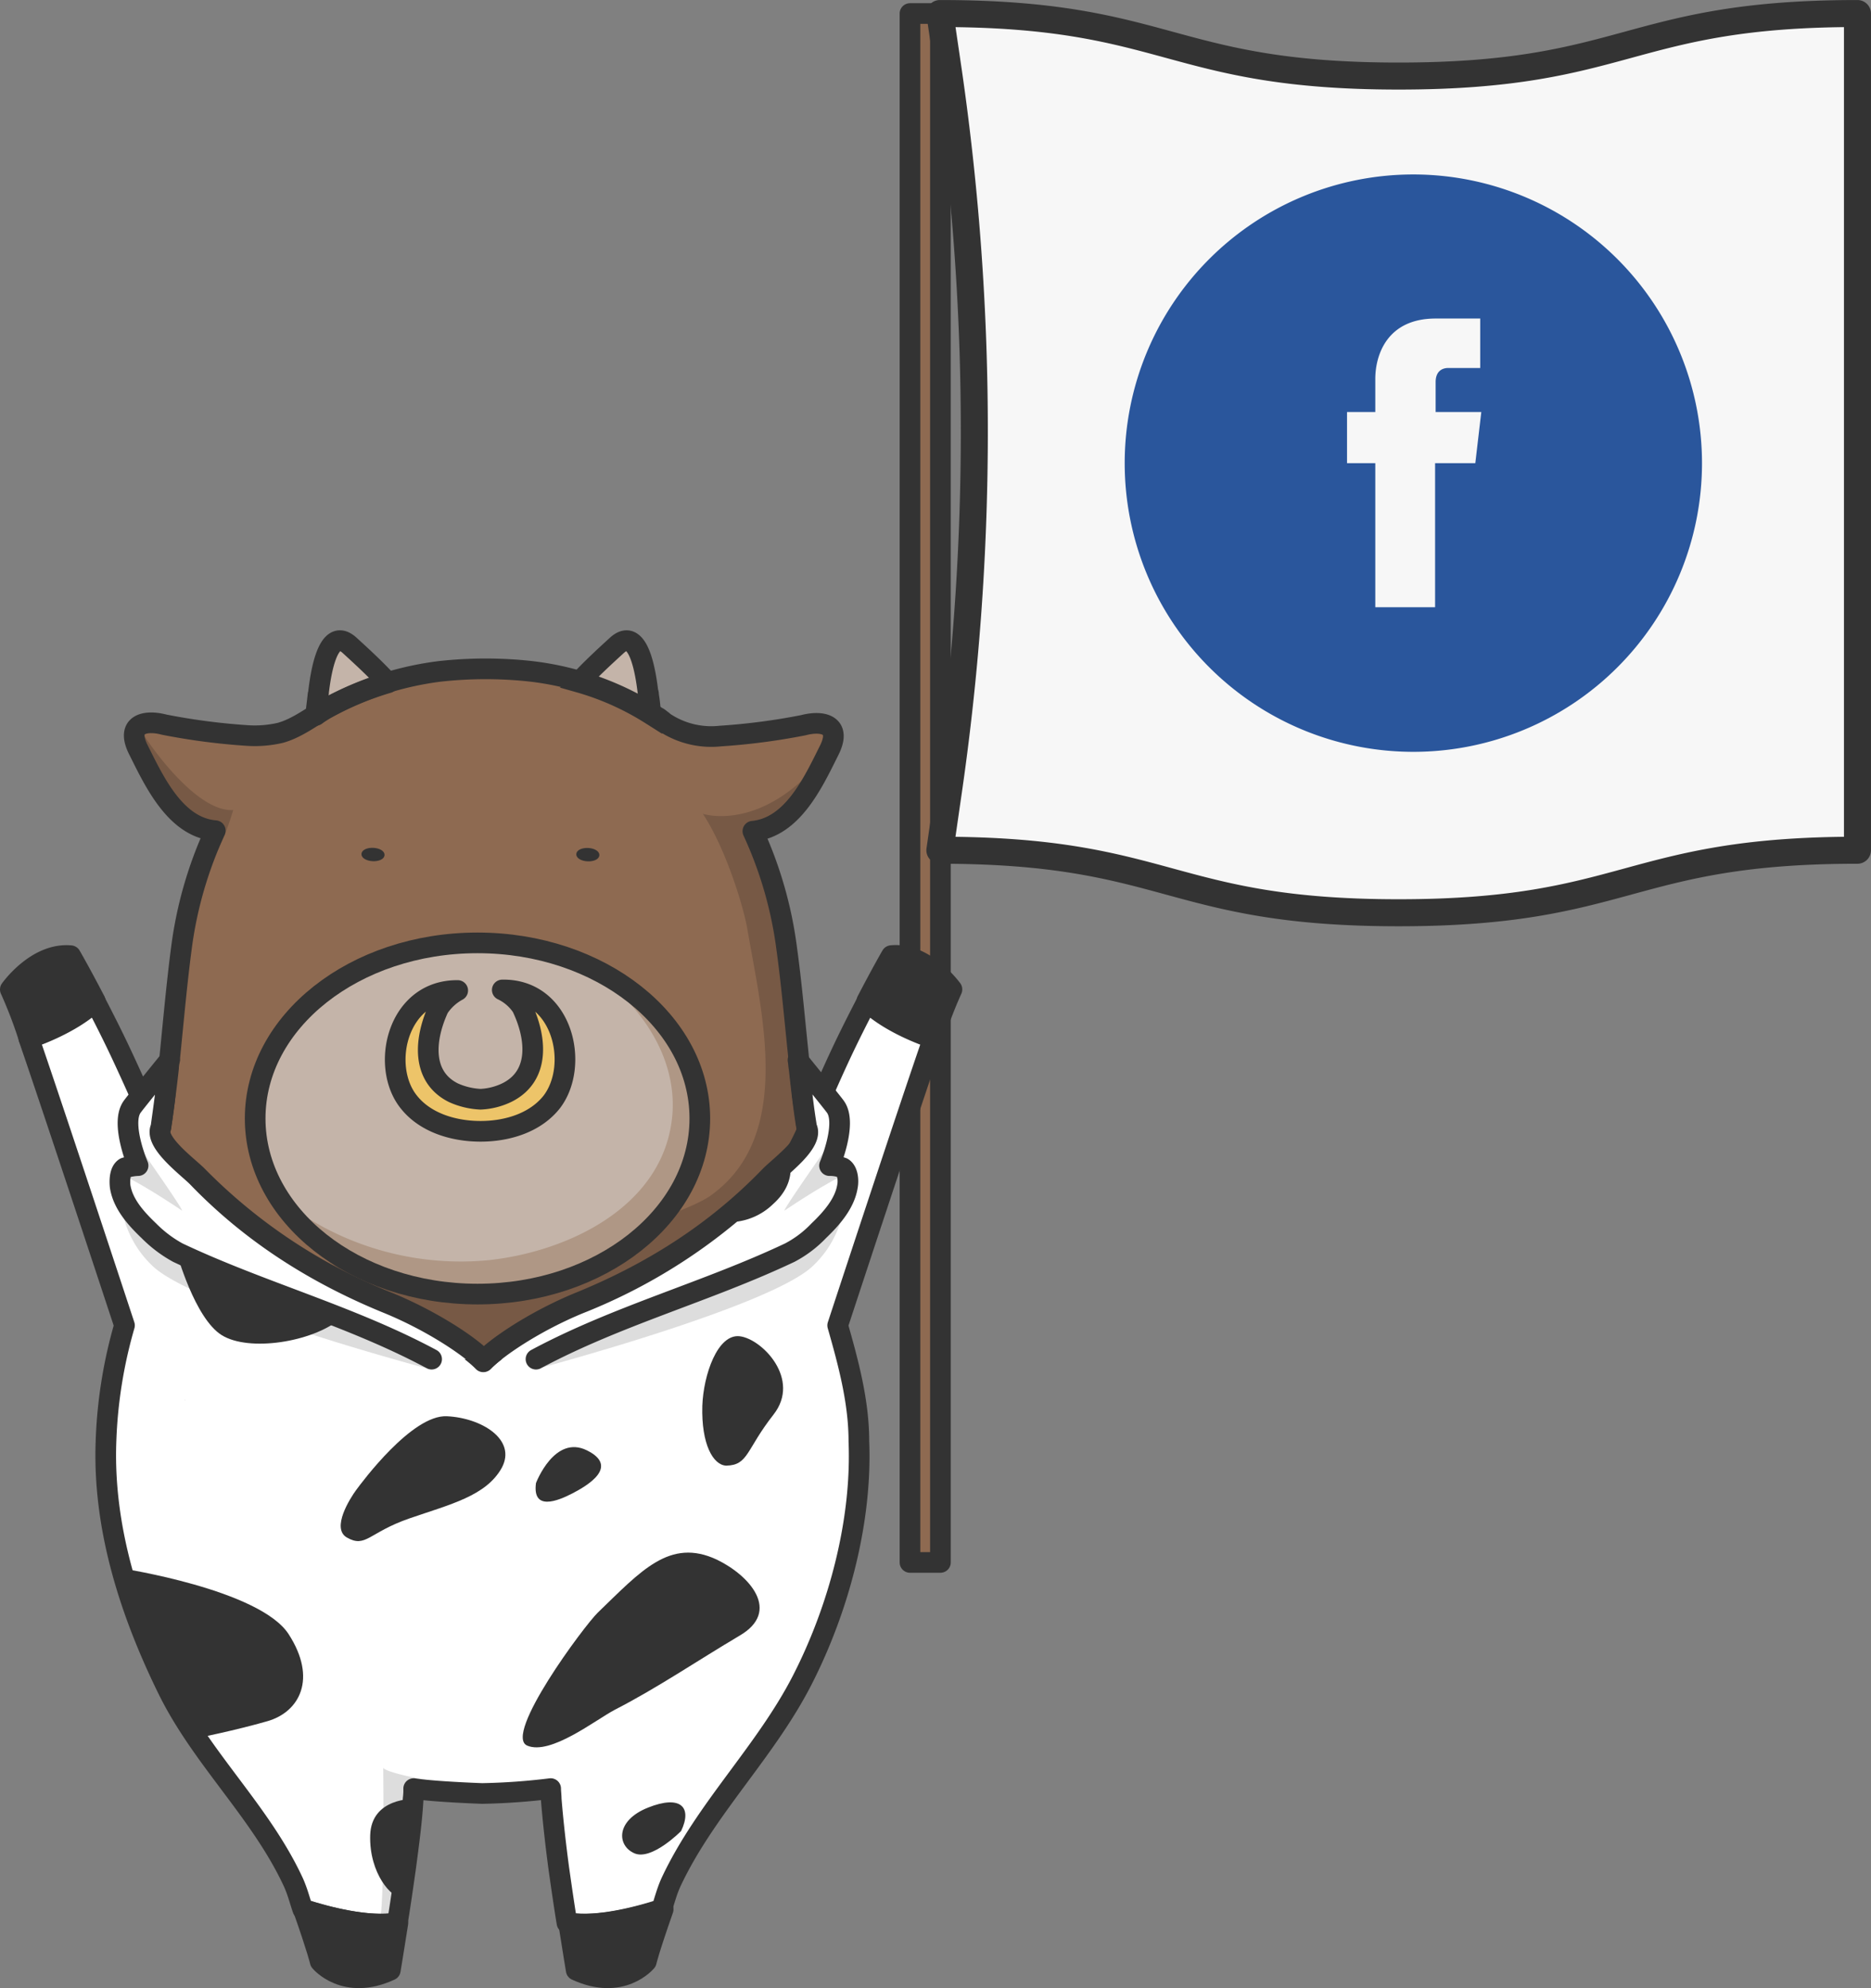 <svg xmlns="http://www.w3.org/2000/svg" viewBox="0 0 344.19 365.68"><rect x="0" y="0" width="344.19" height="365.68" fill="#808080" stroke="none"/><defs><style>.cls-1,.cls-5{fill:#8e6a51;}.cls-1,.cls-10,.cls-13,.cls-14,.cls-16,.cls-17,.cls-18,.cls-19,.cls-2,.cls-20,.cls-4,.cls-7,.cls-9{stroke:#333;}.cls-1,.cls-19,.cls-2,.cls-20,.cls-7{stroke-linecap:round;}.cls-1,.cls-11,.cls-13,.cls-16,.cls-19,.cls-2,.cls-20,.cls-4,.cls-7,.cls-9{stroke-linejoin:round;}.cls-1{stroke-width:3.8px;}.cls-2{fill:#f7f7f7;stroke-width:4.97px;}.cls-3{fill:#fff;}.cls-14,.cls-21,.cls-4,.cls-9{fill:#333;}.cls-4{stroke-width:3.84px;}.cls-6{fill:#ddd;}.cls-17,.cls-18,.cls-19,.cls-20,.cls-7{fill:none;}.cls-7{stroke-width:3.51px;}.cls-8{fill:#775945;}.cls-10,.cls-13,.cls-16,.cls-17,.cls-20,.cls-9{stroke-width:3.8px;}.cls-10,.cls-12,.cls-16{fill:#c4b4a9;}.cls-10,.cls-14,.cls-17,.cls-18{stroke-miterlimit:10;}.cls-11{fill:#f4c143;stroke:#231815;stroke-width:3.94px;}.cls-13{fill:#edc469;}.cls-14{stroke-width:0.66px;}.cls-15{fill:#af9785;}.cls-18{stroke-width:0.88px;}.cls-19{stroke-width:3.51px;}.cls-22{fill:#2a569c;}</style></defs><title>facebook</title><g id="レイヤー_2" data-name="レイヤー 2"><g id="レイヤー_2-2" data-name="レイヤー 2"><rect class="cls-1" x="167.4" y="2.49" width="5.6" height="284.9"/><path class="cls-2" d="M341.7,2.49c-42.2,0-42.2,11.5-84.4,11.5s-42.2-11.5-84.4-11.5l1.6,10.9a461.56,461.56,0,0,1-.2,133.3l-1.4,9.7c42.2,0,42.2,11.5,84.4,11.5s42.2-11.5,84.4-11.5Z"/><path class="cls-3" d="M154.1,243.79s13.5-41.1,17.6-52.8c0,0-7.7-2.4-12.2-6.8-1.5,2.9-3.3,6.4-5.2,10.5s-3.9,8.7-6,13.7c-.5,1.1-1.1,2.3-1.7,3.4-1.7,1.9-4,3.7-5,4.8a101.66,101.66,0,0,1-35.2,23.3c-8,3.3-15,8-17.5,10.6-2.5-2.6-9.5-7.3-17.5-10.6-13.3-5.4-25.2-12.9-35.2-23.3-1.6-1.6-6.2-5.1-6.8-7.7l-.1.8c-.2-.4-.4-.8-.6-1.3-2-5-4.1-9.6-6-13.7s-3.7-7.6-5.2-10.5c-4.6,4.4-12.2,6.8-12.2,6.8,4.1,11.8,17.6,52.8,17.6,52.8l1-1.1c-2.1,7.4-4.2,14.9-4.5,22.5-.6,15.9,4.4,31.4,11.3,45.5,6.3,12.9,17.2,22.7,23.2,35.7.8,1.8,1.2,3.5,1.7,4.9,4.3,1.4,11.9,3.4,17.4,2.5.5-3,1-6.5,1.5-10,.6-4.5,1.2-9,1.4-12.8a12.75,12.75,0,0,0,.1-1.9c3.9.6,12.6.9,12.6.9a119.7,119.7,0,0,0,12.6-.9c0,.6.1,1.3.1,1.9.3,3.8.8,8.3,1.4,12.8.5,3.5,1,7,1.5,10,5.5.9,13.1-1.1,17.4-2.5.5-1.4.9-3.1,1.7-4.9,6.3-13.5,17.4-24,24.2-37.3,6.7-13.1,11-29.2,10.4-43.9C158,257.89,156.1,250.79,154.1,243.79Z"/><path class="cls-4" d="M164,175.79s-1.8,3.1-4.5,8.3c4.6,4.4,12.2,6.8,12.2,6.8h0a83.29,83.29,0,0,1,3.4-8.9S170.2,175.19,164,175.79Z"/><path class="cls-5" d="M29.4,208.69l.1-1.4A2.2,2.2,0,0,0,29.4,208.69Z"/><path class="cls-5" d="M148.3,207.29l.1,1.4A2.2,2.2,0,0,0,148.3,207.29Z"/><path class="cls-5" d="M29.4,208.69l.1-1.4A2.2,2.2,0,0,0,29.4,208.69Z"/><path class="cls-5" d="M148.3,207.29l.1,1.4A2.2,2.2,0,0,0,148.3,207.29Z"/><path class="cls-6" d="M70.5,325.19s.3,25.2-.7,28.7a20,20,0,0,0,3.5-.2c.5-3,1-6.5,1.5-10,.6-4.5,1.2-9,1.4-12.8a12.75,12.75,0,0,0,.1-1.9,26.58,26.58,0,0,0,3.4.4l.7-1.7C80.4,327.79,71.5,326.29,70.5,325.19Z"/><path class="cls-7" d="M29.4,208.69l.1-1.4A2.2,2.2,0,0,0,29.4,208.69Z"/><path class="cls-7" d="M148.3,207.29l.1,1.4A2.2,2.2,0,0,0,148.3,207.29Z"/><path class="cls-3" d="M147.5,201.19c-.2-1.6-.4-3.2-.5-4.8C147.1,198,147.3,199.59,147.5,201.19Z"/><path class="cls-3" d="M29.6,207.19c.2-1.6.5-3.3.7-4.9C30,203.89,29.8,205.49,29.6,207.19Z"/><path class="cls-3" d="M148.3,207.29c-.2-1.7-.5-3.4-.7-5.1C147.8,203.89,148,205.59,148.3,207.29Z"/><path class="cls-3" d="M30.4,201.09c.2-1.5.4-3.1.5-4.6C30.7,198,30.5,199.59,30.4,201.09Z"/><path class="cls-3" d="M30.2,202.19c0-.4.1-.7.1-1.1A3.75,3.75,0,0,1,30.2,202.19Z"/><path class="cls-3" d="M147.6,202.19c0-.3-.1-.7-.1-1A3.4,3.4,0,0,0,147.6,202.19Z"/><path class="cls-3" d="M30.9,196.39a7.72,7.72,0,0,1,.2-1.5h0a10.4,10.4,0,0,0-.2,1.5Z"/><path class="cls-3" d="M146.9,196.39Z"/><path class="cls-5" d="M30.9,196.39h0c-.2,1.6-.4,3.2-.5,4.7,0,.4-.1.7-.1,1.1-.2,1.6-.4,3.3-.7,4.9v.1c-1.4,2.7,4.8,7.2,6.7,9.1a101.66,101.66,0,0,0,35.2,23.3c8,3.3,15.1,8,17.5,10.6,2.5-2.6,9.5-7.3,17.5-10.6,13.3-5.4,25.2-12.9,35.2-23.3,1.9-1.9,8-6.4,6.7-9.1-.2-1.7-.5-3.4-.7-5.1,0-.3-.1-.7-.1-1-.2-1.6-.4-3.2-.5-4.8h0v-.1c-.8-7.3-1.4-14.7-2.4-21.9a73.89,73.89,0,0,0-6.2-21.4c7.3-.7,11.1-9,14-14.8,2.5-4.9-1.3-5.6-4.7-4.7a119.51,119.51,0,0,1-15.3,2,15.55,15.55,0,0,1-10.4-2.6l-.2-.2c-.3-.2-.5-.4-.8-.6l.1.1a53.58,53.58,0,0,0-24.4-8.7,76.82,76.82,0,0,0-15.9.1,58,58,0,0,0-20.5,6.6c-2.9,1.6-5.6,3.8-8.8,4.7a20.71,20.71,0,0,1-6.1.5,119.51,119.51,0,0,1-15.3-2c-3.4-.9-7.2-.2-4.7,4.7,2.9,5.8,6.8,14.2,14.1,14.8h0a73.89,73.89,0,0,0-6.2,21.4c-.9,6.8-1.5,13.7-2.2,20.6h0A5,5,0,0,0,30.9,196.39Z"/><path class="cls-6" d="M31.1,194.89h0c-.1.5-.1,1-.2,1.6v-.1A7.72,7.72,0,0,1,31.1,194.89Z"/><path class="cls-6" d="M146.9,196.39Z"/><path class="cls-6" d="M139.7,156.09h0c0,.1,0,.1.1.2C139.8,156.19,139.7,156.19,139.7,156.09Z"/><path class="cls-8" d="M39.5,153h0c-.5,1-.9,2-1.4,3l2.1.1a48.13,48.13,0,0,0,2.7-7.1c-7.3.4-16.4-13.7-16.4-13.7l-1.2-1.5c-.8.7-1,2.1.1,4.3C28.4,144,32.2,152.39,39.5,153Z"/><path class="cls-9" d="M122,351.19c-2.7,7.7-3.1,9.6-3.1,9.6s-4.5,5.5-12.9,1.6c0,0-.6-3.6-1.4-8.7C110.1,354.59,117.7,352.59,122,351.19Z"/><path class="cls-10" d="M119.7,131.39a36,36,0,0,0-.4-3.6.9.9,0,0,0-.1-.5c-.3-2.4-1.5-12.4-5.7-8.6-2.3,2.1-4.8,4.4-7,6.8A50.36,50.36,0,0,1,119.7,131.39Z"/><path class="cls-11" d="M98.9,194.19"/><ellipse class="cls-12" cx="88.4" cy="205.49" rx="40.9" ry="32.3" transform="matrix(1, 0, 0, 1, -0.56, 0.24)"/><path class="cls-13" d="M92.4,182.09a9,9,0,0,1,3.6,3.1c2.7,5.6,3.4,12.6-2.6,15.7a12.36,12.36,0,0,1-5,1.3,13.6,13.6,0,0,1-5-1.2c-6-3-5.3-10-2.7-15.6a9.75,9.75,0,0,1,3.5-3.2c-11.1-.1-14.3,13.9-9,20.5,3,3.8,8.2,5.4,13.2,5.4s10.1-1.6,13.1-5.4C106.7,195.89,103.5,181.89,92.4,182.09Z"/><ellipse class="cls-14" cx="68.62" cy="157.17" rx="0.9" ry="1.8" transform="translate(-91.62 218.29) rotate(-87.29)"/><ellipse class="cls-14" cx="108.14" cy="157.21" rx="0.9" ry="1.8" transform="translate(-54.01 257.79) rotate(-87.29)"/><path class="cls-8" d="M151.2,140.49c.4-.8.8-1.6,1.2-2.3-11.7,15.3-23.1,11.5-23.1,11.5,4.4,6.7,7.6,17.6,8.2,21.3,2.7,15.7,8.4,37.9-6.6,48.8-1.6,1.2-4.9,2.6-8.7,4-7.3,8.5-19.6,14-33.6,14.1-18.6.1-34.3-9.7-39.3-23.1-.8-.1,8.9,19.7,22.2,25,8,3.3,15.1,8,17.5,10.6,2.5-2.6,9.5-7.3,17.5-10.6,13.3-5.4,25.2-12.9,35.2-23.3,1.9-1.9,8-6.4,6.7-9.1-.2-1.7-.5-3.4-.7-5.1,0-.3-.1-.7-.1-1-.2-1.6-.4-3.2-.5-4.8h0v-.1c-.8-7.3-1.4-14.7-2.4-21.9a57.33,57.33,0,0,0-1.3-7h0a.37.37,0,0,0-.1-.3c-.2-1.1-.5-2.1-.8-3.2h0c-.4-1.4-.8-2.7-1.2-4l-2.8-6.9c.3,0,.6-.1.9-.1C144.6,151.69,149.1,144.39,151.2,140.49Z"/><path class="cls-15" d="M89.9,231.79a53.58,53.58,0,0,1-36.8-10.1c7.1,9.6,20.3,16,35.4,16,22.6-.1,40.8-14.6,40.8-32.4,0-12.3-8.7-22.9-21.4-28.3-1.8-.7-3.7-1.3-5.6-2-.2-.1-.5-.1-.7-.2,12.1,4.6,23.1,16.8,22.1,30.1C122.4,221.69,104.8,230.19,89.9,231.79Z"/><path class="cls-16" d="M60.3,130.19a56.52,56.52,0,0,1,11.1-4.6.1.1,0,0,0-.1-.1c-2.2-2.4-4.7-4.7-7-6.8-4.2-3.8-5.4,6.2-5.7,8.6a.9.9,0,0,1-.1.5c-.1,1.1-.3,2.4-.4,3.6v.2A16.44,16.44,0,0,1,60.3,130.19Z"/><ellipse class="cls-17" cx="88.4" cy="205.49" rx="40.9" ry="32.3" transform="matrix(1, 0, 0, 1, -0.56, 0.24)"/><path class="cls-6" d="M34.1,257.49h-.3Q34.25,257.64,34.1,257.49Z"/><path class="cls-18" d="M147.5,201.19c-.2-1.6-.4-3.2-.5-4.8C147.1,198,147.3,199.59,147.5,201.19Z"/><path class="cls-18" d="M29.6,207.19c.2-1.6.5-3.3.7-4.9C30,203.89,29.8,205.49,29.6,207.19Z"/><path class="cls-18" d="M148.3,207.29c-.2-1.7-.5-3.4-.7-5.1C147.8,203.89,148,205.59,148.3,207.29Z"/><path class="cls-18" d="M30.4,201.09c.2-1.5.4-3.1.5-4.6C30.7,198,30.5,199.59,30.4,201.09Z"/><path class="cls-19" d="M30.2,202.19c0-.4.1-.7.1-1.1A3.75,3.75,0,0,1,30.2,202.19Z"/><path class="cls-19" d="M147.6,202.19c0-.3-.1-.7-.1-1A3.4,3.4,0,0,0,147.6,202.19Z"/><path class="cls-19" d="M30.9,196.39a7.72,7.72,0,0,1,.2-1.5h0a10.4,10.4,0,0,0-.2,1.5Z"/><path class="cls-19" d="M146.9,196.39Z"/><path class="cls-20" d="M30.9,196.39h0c-.2,1.6-.4,3.2-.5,4.7,0,.4-.1.7-.1,1.1-.2,1.6-.4,3.3-.7,4.9v.1c-1.4,2.7,4.8,7.2,6.7,9.1a101.66,101.66,0,0,0,35.2,23.3c8,3.3,15.1,8,17.5,10.6,2.5-2.6,9.5-7.3,17.5-10.6,13.3-5.4,25.2-12.9,35.2-23.3,1.9-1.9,8-6.4,6.7-9.1-.2-1.7-.5-3.4-.7-5.1,0-.3-.1-.7-.1-1-.2-1.6-.4-3.2-.5-4.8h0v-.1c-.8-7.3-1.4-14.7-2.4-21.9a73.89,73.89,0,0,0-6.2-21.4c7.3-.7,11.1-9,14-14.8,2.5-4.9-1.3-5.6-4.7-4.7a119.51,119.51,0,0,1-15.3,2,15.55,15.55,0,0,1-10.4-2.6l-.2-.2c-.3-.2-.5-.4-.8-.6l.1.1a53.58,53.58,0,0,0-24.4-8.7,76.82,76.82,0,0,0-15.9.1,58,58,0,0,0-20.5,6.6c-2.9,1.6-5.6,3.8-8.8,4.7a20.71,20.71,0,0,1-6.1.5,119.51,119.51,0,0,1-15.3-2c-3.4-.9-7.2-.2-4.7,4.7,2.9,5.8,6.8,14.2,14.1,14.8h0a73.89,73.89,0,0,0-6.2,21.4c-.9,6.8-1.5,13.7-2.2,20.6h0A5,5,0,0,0,30.9,196.39Z"/><path class="cls-9" d="M55.8,351.19c2.7,7.7,3.1,9.6,3.1,9.6s4.5,5.5,12.9,1.6c0,0,.6-3.6,1.4-8.7C67.7,354.59,60.1,352.59,55.8,351.19Z"/><path class="cls-20" d="M154.1,243.79s13.5-41.1,17.6-52.8c0,0-7.7-2.4-12.2-6.8-1.5,2.9-3.3,6.4-5.2,10.5s-3.9,8.7-6,13.7c-.5,1.1-1.1,2.3-1.7,3.4-1.7,1.9-4,3.7-5,4.8a101.66,101.66,0,0,1-35.2,23.3c-8,3.3-15,8-17.5,10.6-2.5-2.6-9.5-7.3-17.5-10.6-13.3-5.4-25.2-12.9-35.2-23.3-1.6-1.6-6.2-5.1-6.8-7.7l-.1.8c-.2-.4-.4-.8-.6-1.3-2-5-4.1-9.6-6-13.7s-3.7-7.6-5.2-10.5c-4.6,4.4-12.2,6.8-12.2,6.8,4.1,11.8,17.6,52.8,17.6,52.8h0a86.82,86.82,0,0,0-3.4,21.3c-.6,15.9,4.4,31.4,11.3,45.5,6.3,12.9,17.2,22.7,23.2,35.7.8,1.8,1.2,3.5,1.7,4.9,4.3,1.4,11.9,3.4,17.4,2.5.5-3,1-6.5,1.5-10,.6-4.5,1.2-9,1.4-12.8a12.75,12.75,0,0,0,.1-1.9c3.9.6,12.6.9,12.6.9a119.7,119.7,0,0,0,12.6-.9c0,.6.1,1.3.1,1.9.3,3.8.8,8.3,1.4,12.8.5,3.5,1,7,1.5,10,5.5.9,13.1-1.1,17.4-2.5.5-1.4.9-3.1,1.7-4.9,6.3-13.5,17.4-24,24.2-37.3,6.7-13.1,11-29.2,10.4-43.9C158,257.89,156.1,250.79,154.1,243.79Z"/><path class="cls-9" d="M13,175.79s1.8,3.1,4.5,8.3c-4.6,4.4-12.2,6.8-12.2,6.8h0A83.29,83.29,0,0,0,1.9,182S6.7,175.19,13,175.79Z"/><path class="cls-6" d="M78.5,251.69s-42.5-11.3-50.4-18.8a18.89,18.89,0,0,1-5.7-17Z"/><path class="cls-6" d="M99.1,251.69s42.5-11.3,50.4-18.8a18.89,18.89,0,0,0,5.7-17Z"/><path class="cls-3" d="M98.6,250c14.9-8,31.5-12.4,46.7-19.6a20.55,20.55,0,0,0,5.3-4c2.3-2.2,4.8-5,5.3-8.2.2-1,.1-2.8-.9-3.4a6.74,6.74,0,0,0-2.4-.4s3.3-7.7,1.1-10.8c-.4-.6-6.9-8.6-6.9-8.6.1.5.1,1,.2,1.5.4,3.6.8,7.3,1.4,10.9,1.4,2.7-4.8,7.2-6.7,9.1a101.66,101.66,0,0,1-35.2,23.3c-8,3.3-15,8-17.5,10.6-2.5-2.6-9.5-7.3-17.5-10.6-13.3-5.4-25.2-12.9-35.2-23.3-1.9-1.9-8-6.4-6.7-9.1.5-3.6,1-7.2,1.4-10.9a7.72,7.72,0,0,1,.2-1.5s-6.5,8-6.9,8.6c-2.2,3.1,1.1,10.8,1.1,10.8a9.65,9.65,0,0,0-2.4.4c-1,.6-1,2.4-.9,3.4.5,3.3,3,6,5.3,8.2a23.08,23.08,0,0,0,5.3,4c15.2,7.2,31.8,11.6,46.7,19.6"/><path class="cls-6" d="M23.4,207.79s10.2,14.4,10.1,14.9c0,0-7.5-5.1-11.5-6.8a1.83,1.83,0,0,1,.7-1,6.74,6.74,0,0,1,2.4-.4,35.18,35.18,0,0,1-1.7-6.7Z"/><path class="cls-6" d="M154.4,207.79s-10.2,14.4-10.1,14.9c0,0,7.5-5.1,11.5-6.8a1.83,1.83,0,0,0-.7-1,6.74,6.74,0,0,0-2.4-.4,28.41,28.41,0,0,0,1.7-6.7Z"/><path class="cls-20" d="M98.6,250c14.9-8,31.5-12.4,46.7-19.6a20.55,20.55,0,0,0,5.3-4c2.3-2.2,4.8-5,5.3-8.2.2-1,.1-2.8-.9-3.4a6.74,6.74,0,0,0-2.4-.4s3.3-7.7,1.1-10.8c-.4-.6-6.9-8.6-6.9-8.6.1.5.1,1,.2,1.5.4,3.6.8,7.3,1.4,10.9,1.4,2.7-4.8,7.2-6.7,9.1a101.66,101.66,0,0,1-35.2,23.3c-8,3.3-15,8-17.5,10.6-2.5-2.6-9.5-7.3-17.5-10.6-13.3-5.4-25.2-12.9-35.2-23.3-1.9-1.9-8-6.4-6.7-9.1.5-3.6,1-7.2,1.4-10.9a7.72,7.72,0,0,1,.2-1.5s-6.5,8-6.9,8.6c-2.2,3.1,1.1,10.8,1.1,10.8a9.65,9.65,0,0,0-2.4.4c-1,.6-1,2.4-.9,3.4.5,3.3,3,6,5.3,8.2a23.08,23.08,0,0,0,5.3,4c15.2,7.2,31.8,11.6,46.7,19.6"/><path class="cls-21" d="M92.3,270c2.8-5.2-3.7-9.2-10.1-9.5s-15.6,12.1-16.7,13.6-4.6,7-1.7,8.7c3.5,2,4-.9,11.5-3.5S89.4,275.19,92.3,270Z"/><path class="cls-21" d="M131.9,286.89c-8.7-4.1-14,2.1-21.9,9.7-2.5,2.4-17.5,22.6-13,24.5,4.3,1.8,12.5-4.7,16.1-6.6,7.8-4,15.3-9.1,22.9-13.6C143.8,296.39,137.9,289.79,131.9,286.89Z"/><path class="cls-21" d="M22.4,288.49s25.4,3.9,30.7,12.1,2,14.3-3.9,16-12.9,3.1-12.9,3.1S24.9,301.79,22.4,288.49Z"/><path class="cls-21" d="M32.5,230.39s3.3,12.1,8.3,15.2,16.6,1.3,21.8-3C62.6,242.59,34.1,233.09,32.5,230.39Z"/><path class="cls-21" d="M105.3,274.69c2.7-1.4,8.7-4.9,2.7-7.9s-9.4,6-9.4,6C97.9,278,102.6,276.09,105.3,274.69Z"/><path class="cls-21" d="M132.4,224.69a11.72,11.72,0,0,0,9.8-3.2c4.7-4.2,2.9-8.5,2.9-8.5S135.3,224,132.4,224.69Z"/><path class="cls-21" d="M76.2,330.89s-7.9-.3-8.1,6.7,4,11.7,5.9,11.4Z"/><path class="cls-21" d="M119.2,332.49c-6,2.4-5.7,7-2.5,8.4s8.6-4.1,8.6-4.1h0C127.4,332.39,125.2,330.09,119.2,332.49Z"/><path class="cls-21" d="M129.2,258.59c.2-5.7,2.8-13.3,6.9-12.8s11.3,7.9,6.2,14.4-4.6,9.3-8.7,9.4C131.2,269.49,129,265.69,129.2,258.59Z"/><path class="cls-22" d="M260,32.09a53.1,53.1,0,1,0,53.1,53.1A53.13,53.13,0,0,0,260,32.09Zm11.4,53.1H264v26.5H253V85.19h-5.2v-9.4H253v-6.1c0-4.3,2.1-11.1,11.1-11.1h8.2v9.1h-5.9c-1,0-2.3.5-2.3,2.6v5.5h8.4Z"/></g></g></svg>
